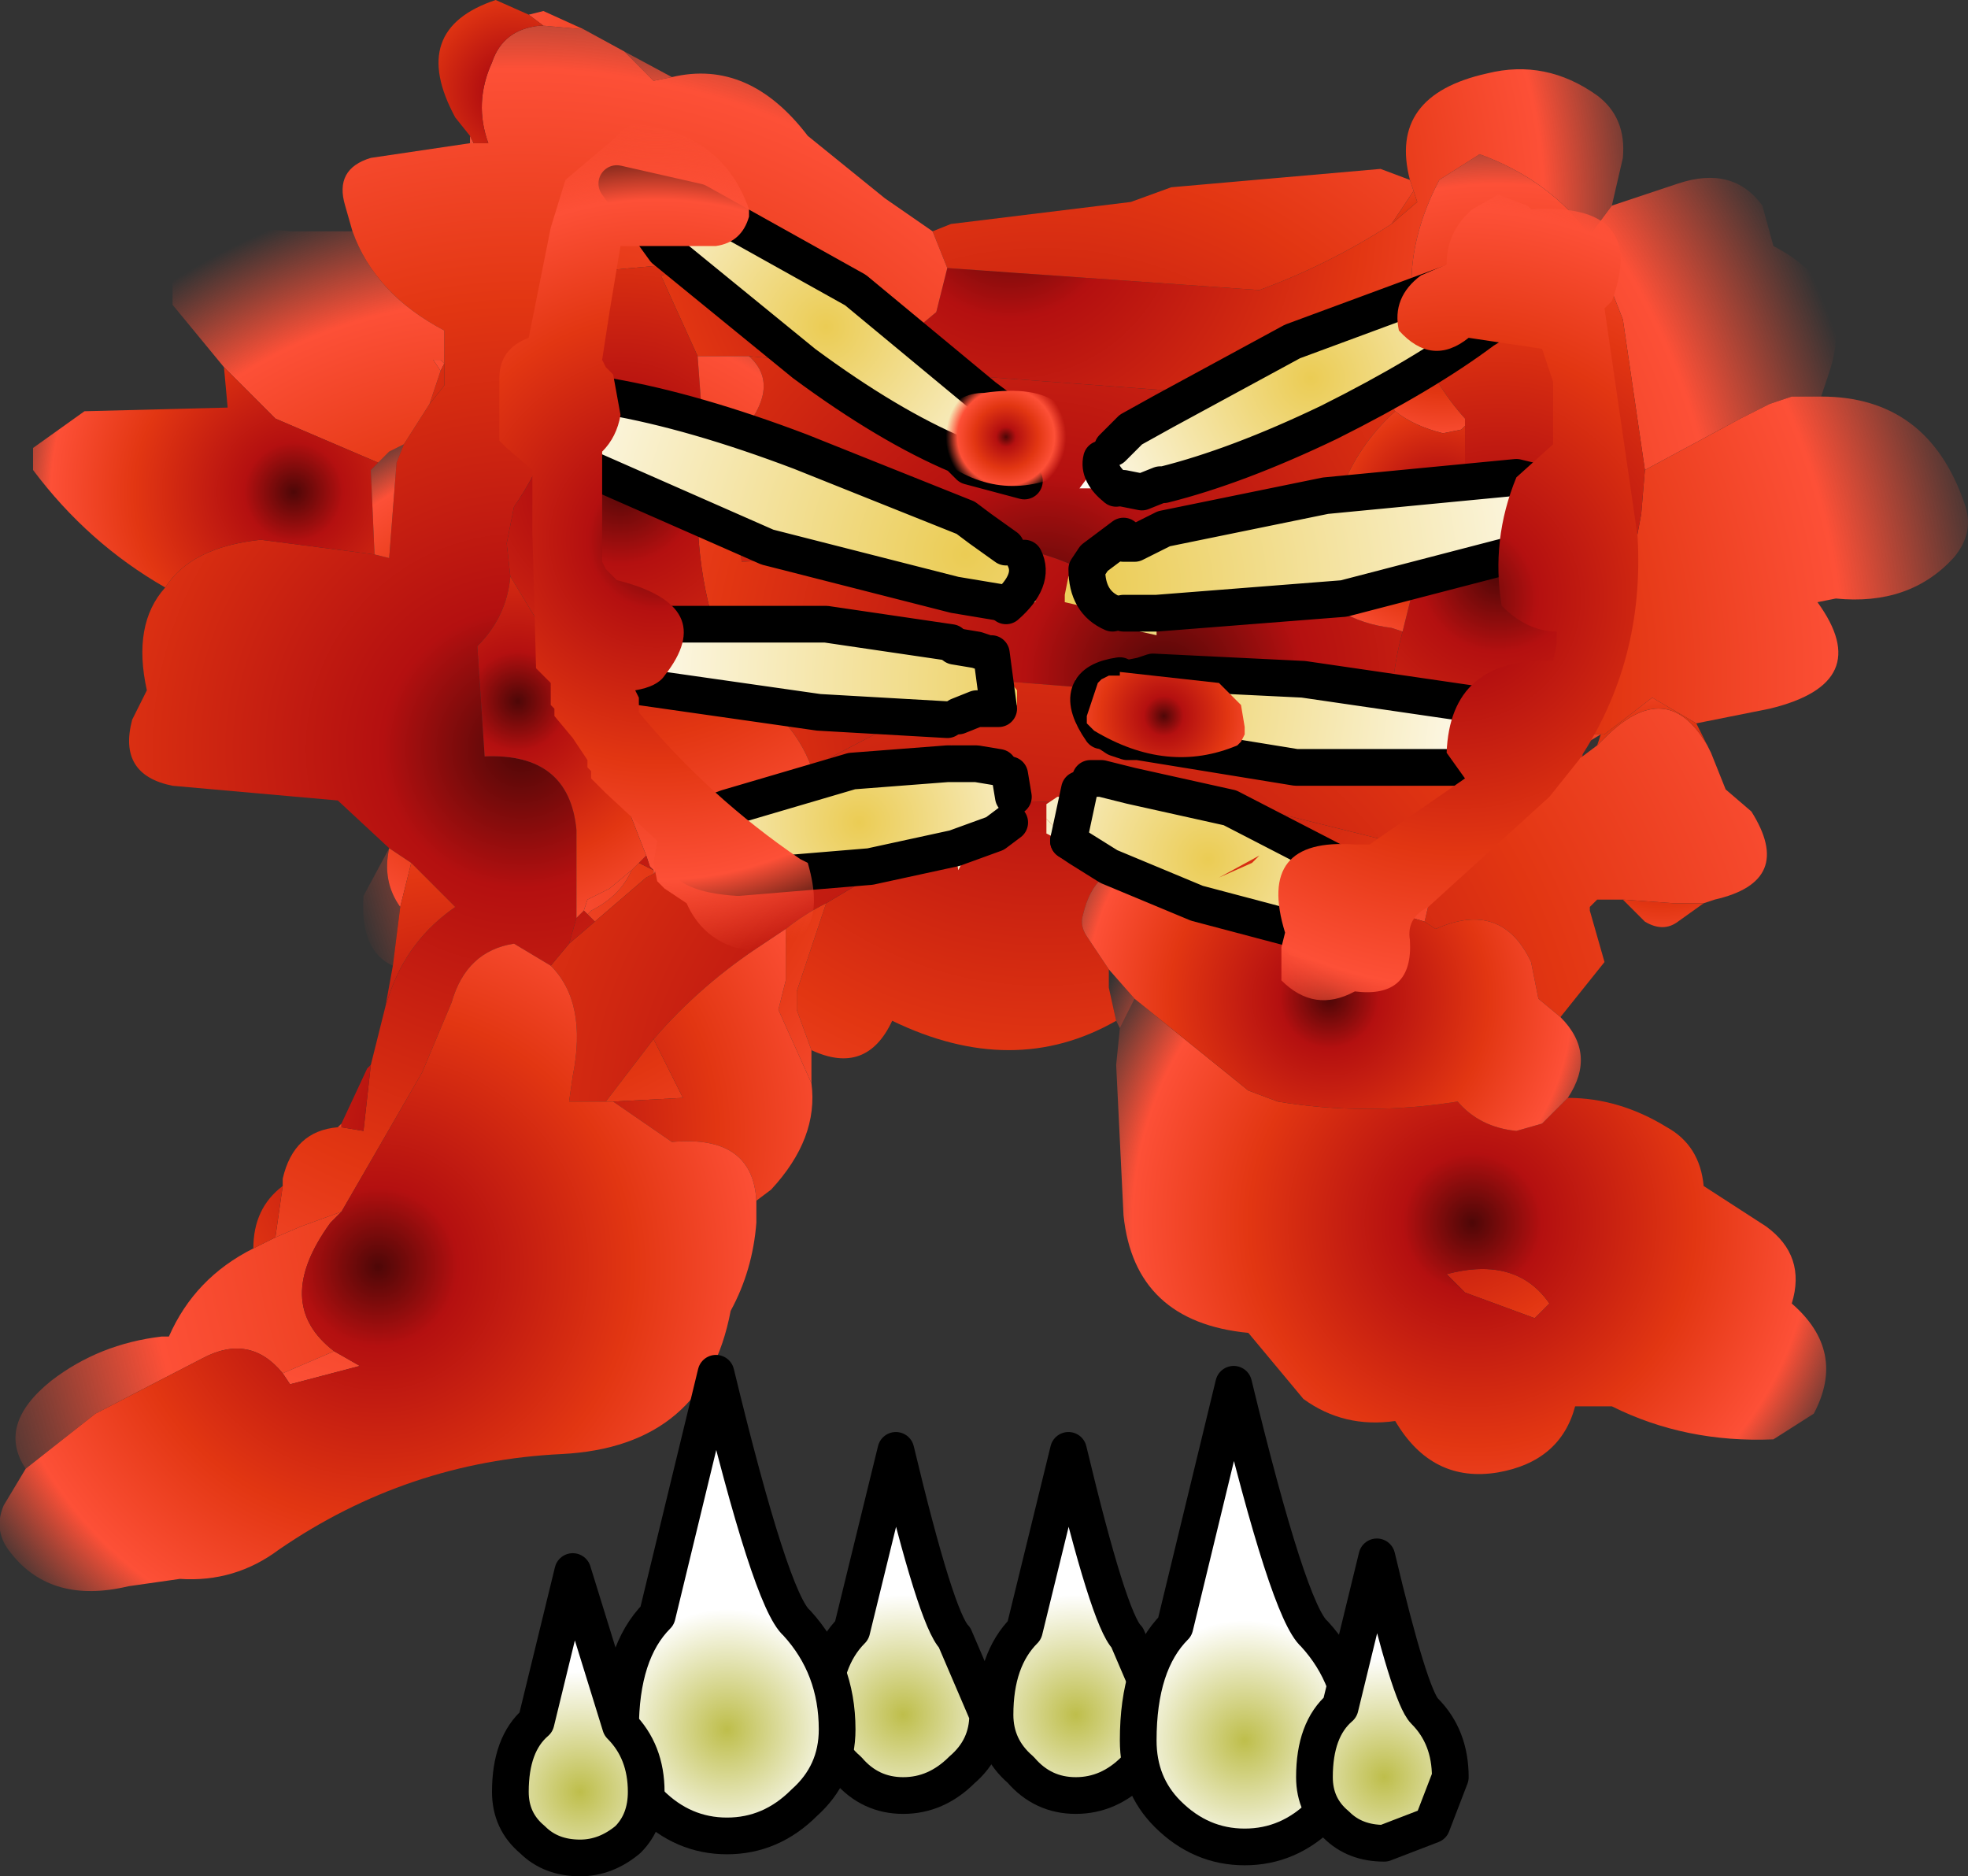 <?xml version="1.0" encoding="UTF-8" standalone="no"?>
<svg xmlns:xlink="http://www.w3.org/1999/xlink" height="25.55px" width="26.8px" xmlns="http://www.w3.org/2000/svg">
  <rect width="100%" height="100%" fill="#333333" stroke="none"/>
  <g transform="matrix(1.0, 0.0, 0.0, 1.0, 12.4, 26.65)">
    <path d="M6.8 -24.2 Q6.5 -25.35 7.85 -25.65 8.65 -25.85 9.35 -25.35 9.75 -25.05 9.7 -24.5 L9.55 -23.85 9.25 -23.45 Q8.7 -24.2 7.75 -24.55 L7.2 -24.2 Q6.6 -23.05 6.95 -22.0 L6.55 -21.8 6.25 -21.6 5.95 -21.45 5.3 -21.2 -0.1 -21.6 -2.2 -21.8 -2.3 -21.8 -2.9 -21.8 -3.4 -22.9 -3.1 -22.95 Q-1.75 -21.85 0.05 -22.15 L0.35 -22.4 0.5 -23.0 4.75 -22.7 Q5.7 -23.05 6.55 -23.6 L6.9 -23.9 6.85 -24.05 6.8 -24.2 M-6.0 -24.7 L-6.0 -24.8 -5.95 -24.7 -6.0 -24.7 M-5.2 -26.45 L-5.0 -26.5 -4.45 -26.25 -5.0 -26.3 -5.2 -26.45" fill="url(#gradient0)" fill-rule="evenodd" stroke="none"/>
    <path d="M9.55 -23.85 L10.45 -24.15 Q11.2 -24.4 11.6 -23.85 L11.75 -23.3 Q12.9 -22.7 12.5 -21.55 L12.4 -21.25 12.0 -21.25 11.7 -21.15 11.3 -20.95 10.0 -20.25 9.7 -22.3 9.25 -23.45 9.55 -23.85 M2.8 -12.75 Q1.4 -11.95 -0.25 -12.75 -0.6 -12.0 -1.35 -12.35 L-1.55 -12.9 -1.55 -13.15 -1.15 -14.35 1.2 -15.75 4.7 -15.65 6.7 -15.15 Q6.2 -14.8 6.1 -14.3 5.85 -14.65 5.4 -14.65 L5.2 -14.6 4.75 -14.25 Q4.1 -14.9 3.1 -14.9 2.5 -14.85 2.35 -14.2 2.3 -14.05 2.4 -13.9 L2.7 -13.45 2.7 -13.2 2.8 -12.75 M0.3 -23.5 L0.55 -23.6 3.0 -23.9 3.55 -24.1 6.4 -24.35 6.8 -24.2 6.85 -24.05 6.55 -23.6 Q5.7 -23.05 4.75 -22.7 L0.5 -23.0 0.3 -23.5 M-2.2 -21.8 L-0.1 -21.6 5.3 -21.2 5.95 -21.45 6.25 -21.6 6.6 -21.05 Q6.1 -20.6 5.85 -19.95 L5.35 -19.5 Q5.15 -19.25 5.3 -18.95 L5.4 -18.8 2.5 -18.8 Q2.0 -19.1 1.35 -19.2 L-2.3 -19.0 Q-2.35 -19.6 -2.9 -19.7 L-2.85 -20.35 -2.8 -20.45 Q-2.6 -20.45 -2.45 -20.6 -1.7 -21.35 -2.2 -21.8 M9.15 -16.65 L9.45 -16.65 9.4 -16.65 9.15 -16.5 9.15 -16.65 M-3.5 -14.8 L-3.5 -14.75 -3.6 -14.7 -4.3 -14.1 -4.4 -14.2 -4.35 -14.25 Q-3.95 -14.45 -3.8 -14.8 L-3.7 -14.9 -3.5 -14.8 M-6.4 -21.6 L-6.5 -21.75 -6.4 -21.75 -6.35 -21.7 -6.4 -21.6" fill="url(#gradient1)" fill-rule="evenodd" stroke="none"/>
    <path d="M12.4 -21.25 Q13.85 -21.25 14.35 -19.8 14.5 -19.4 14.2 -19.05 13.6 -18.4 12.6 -18.5 L12.35 -18.45 Q13.15 -17.35 11.7 -17.0 L10.7 -16.8 10.1 -17.15 9.45 -16.65 9.15 -16.65 9.1 -17.15 9.65 -18.05 9.95 -19.65 10.0 -20.25 11.3 -20.95 11.7 -21.15 12.0 -21.25 12.4 -21.25 M-7.05 -13.5 Q-7.5 -13.7 -7.45 -14.45 L-7.1 -15.1 Q-7.2 -14.65 -6.95 -14.3 L-7.05 -13.5 M6.7 -18.05 Q6.55 -17.5 6.55 -16.95 L0.95 -17.4 -1.35 -16.2 Q-1.6 -16.9 -2.35 -17.3 -2.9 -18.45 -2.9 -19.7 -2.35 -19.6 -2.3 -19.0 L1.35 -19.2 Q2.0 -19.1 2.5 -18.8 L5.4 -18.8 Q5.75 -18.2 6.55 -18.1 L6.7 -18.05 M-4.45 -14.25 L-4.4 -14.4 -4.1 -14.55 -3.8 -14.8 Q-3.95 -14.45 -4.35 -14.25 L-4.4 -14.2 -4.45 -14.25" fill="url(#gradient2)" fill-rule="evenodd" stroke="none"/>
    <path d="M10.85 -16.5 L10.9 -16.4 11.1 -15.9 11.45 -15.6 Q12.05 -14.65 10.95 -14.4 L10.8 -14.35 10.4 -14.35 9.7 -14.4 9.35 -14.4 9.25 -14.3 9.25 -14.25 9.45 -13.55 8.85 -12.8 8.55 -13.05 8.45 -13.55 Q8.05 -14.4 7.15 -14.0 L7.0 -14.1 7.2 -14.95 6.7 -15.15 4.7 -15.65 1.2 -15.75 -1.15 -14.35 Q-1.45 -14.2 -1.7 -14.0 L-2.0 -13.8 Q-2.85 -13.25 -3.5 -12.5 L-4.15 -11.65 -4.65 -11.65 -4.6 -12.0 Q-4.4 -13.0 -4.9 -13.5 L-4.65 -13.8 -4.3 -14.1 -3.6 -14.7 -3.5 -14.75 -3.05 -15.1 -2.4 -15.55 -1.35 -16.2 0.95 -17.4 6.55 -16.95 8.25 -16.35 Q8.75 -16.15 9.15 -16.35 L9.35 -16.5 9.45 -16.6 Q10.3 -17.45 10.85 -16.5 M-12.05 -6.65 Q-12.45 -7.25 -11.7 -7.85 -11.05 -8.35 -10.2 -8.45 L-10.15 -8.45 -10.1 -8.45 Q-9.75 -9.25 -8.95 -9.65 L-8.65 -9.8 -8.3 -9.95 -7.75 -10.15 -7.9 -10.0 Q-8.7 -8.9 -7.85 -8.25 L-8.55 -7.95 Q-9.0 -8.5 -9.65 -8.15 L-11.1 -7.4 -12.05 -6.65" fill="url(#gradient3)" fill-rule="evenodd" stroke="none"/>
    <path d="M10.7 -16.8 L10.85 -16.5 Q10.3 -17.45 9.45 -16.6 L9.35 -16.5 9.4 -16.65 9.45 -16.65 10.1 -17.15 10.7 -16.8 M10.8 -14.35 L10.45 -14.1 Q10.25 -13.95 10.0 -14.1 L9.7 -14.4 10.4 -14.35 10.8 -14.35" fill="url(#gradient4)" fill-rule="evenodd" stroke="none"/>
    <path d="M6.95 -22.0 Q6.6 -23.05 7.2 -24.2 L7.75 -24.55 Q8.7 -24.2 9.25 -23.45 L9.7 -22.3 10.0 -20.25 9.95 -19.65 9.65 -18.05 9.1 -17.15 9.15 -16.65 9.15 -16.5 9.15 -16.35 Q8.75 -16.15 8.25 -16.35 L6.55 -16.95 Q6.55 -17.5 6.7 -18.05 L6.9 -18.85 7.35 -19.45 7.55 -19.65 7.55 -20.4 7.55 -20.85 7.55 -20.95 Q7.1 -21.45 6.95 -22.0 M6.1 -14.3 Q6.2 -14.8 6.7 -15.15 L7.2 -14.95 7.0 -14.1 6.5 -14.25 6.1 -14.2 6.1 -14.3" fill="url(#gradient5)" fill-rule="evenodd" stroke="none"/>
    <path d="M6.85 -24.05 L6.9 -23.9 6.55 -23.6 6.85 -24.05 M6.25 -21.6 L6.55 -21.8 6.95 -22.0 Q7.1 -21.45 7.55 -20.95 L7.55 -20.85 7.5 -20.8 7.25 -20.75 Q6.85 -20.85 6.6 -21.05 L6.25 -21.6" fill="url(#gradient6)" fill-rule="evenodd" stroke="none"/>
    <path d="M7.55 -20.85 L7.55 -20.4 7.55 -19.65 7.35 -19.45 6.9 -18.85 6.7 -18.05 6.55 -18.1 Q5.75 -18.2 5.4 -18.8 L5.3 -18.95 Q5.15 -19.25 5.35 -19.5 L5.85 -19.95 Q6.1 -20.6 6.6 -21.05 6.85 -20.85 7.25 -20.75 L7.5 -20.8 7.55 -20.85" fill="url(#gradient7)" fill-rule="evenodd" stroke="none"/>
    <path d="M-10.2 -8.45 L-10.1 -8.45 -10.15 -8.45 -10.2 -8.45 M-8.55 -10.5 L-8.55 -10.6 Q-8.4 -11.25 -7.8 -11.3 L-7.75 -11.3 -7.45 -11.25 -7.35 -12.15 -7.15 -12.95 -7.1 -13.1 Q-6.85 -13.85 -6.2 -14.3 L-6.8 -14.9 -6.95 -15.0 -7.1 -15.1 -7.8 -15.75 -10.05 -15.95 Q-10.8 -16.1 -10.6 -16.85 L-10.4 -17.25 Q-10.6 -18.15 -10.15 -18.65 -9.8 -19.2 -8.85 -19.3 L-7.3 -19.1 -7.1 -19.05 -7.0 -20.35 -6.9 -20.6 -6.55 -21.15 -6.35 -21.4 -6.35 -21.55 -6.35 -21.7 -6.35 -21.95 -6.35 -22.15 Q-7.3 -22.65 -7.6 -23.5 L-7.7 -23.85 Q-7.85 -24.35 -7.35 -24.5 L-6.0 -24.7 -5.95 -24.7 -5.75 -24.7 Q-5.95 -25.25 -5.7 -25.8 -5.55 -26.25 -5.05 -26.3 L-5.0 -26.3 -4.45 -26.25 -3.9 -25.95 -3.6 -25.65 -3.5 -25.55 -3.25 -25.6 Q-2.2 -25.85 -1.4 -24.8 L-0.35 -23.95 0.3 -23.5 0.5 -23.0 0.35 -22.4 0.05 -22.15 Q-1.75 -21.85 -3.1 -22.95 L-3.25 -23.05 -4.9 -22.9 Q-4.4 -21.2 -5.4 -19.75 L-5.5 -19.25 -5.45 -18.8 Q-5.5 -18.25 -5.9 -17.85 L-5.85 -17.1 -5.8 -16.35 Q-4.65 -16.4 -4.55 -15.35 L-4.55 -14.15 -4.65 -13.8 -4.9 -13.5 -5.4 -13.8 Q-6.05 -13.7 -6.25 -13.0 L-6.65 -12.05 -7.75 -10.15 -8.3 -9.95 -8.65 -9.8 -8.55 -10.5 M-8.55 -7.95 L-7.85 -8.25 -7.5 -8.05 -8.45 -7.8 -8.55 -7.95" fill="url(#gradient8)" fill-rule="evenodd" stroke="none"/>
    <path d="M4.75 -14.25 L5.2 -14.6 5.4 -14.65 Q5.85 -14.65 6.1 -14.3 L6.1 -14.2 Q5.65 -14.1 5.5 -13.55 L5.3 -13.6 5.15 -13.65 5.1 -13.75 4.75 -14.25" fill="url(#gradient9)" fill-rule="evenodd" stroke="none"/>
    <path d="M2.85 -12.65 L2.8 -12.75 2.7 -13.2 2.7 -13.45 3.05 -13.05 2.85 -12.65 M8.7 -8.9 L8.6 -8.8 8.5 -8.7 7.55 -9.05 7.3 -9.3 Q8.25 -9.55 8.7 -8.9" fill="url(#gradient10)" fill-rule="evenodd" stroke="none"/>
    <path d="M-6.0 -24.8 L-6.2 -25.05 Q-6.85 -26.25 -5.65 -26.65 L-5.2 -26.45 -5.0 -26.3 -5.05 -26.3 Q-5.55 -26.25 -5.7 -25.8 -5.95 -25.25 -5.75 -24.7 L-5.95 -24.7 -6.0 -24.8" fill="url(#gradient11)" fill-rule="evenodd" stroke="none"/>
    <path d="M-3.9 -25.95 L-3.25 -25.6 -3.5 -25.55 -3.6 -25.65 -3.9 -25.95 M-3.1 -22.95 L-3.4 -22.9 -2.9 -21.8 -2.8 -20.45 -2.85 -20.35 -2.9 -19.7 Q-2.9 -18.45 -2.35 -17.3 -1.6 -16.9 -1.35 -16.2 L-2.4 -15.55 -2.75 -15.65 -3.05 -15.45 -3.5 -14.75 -3.5 -14.8 -3.55 -14.85 -3.6 -15.0 -3.95 -15.9 -4.45 -17.15 -5.45 -18.8 -5.5 -19.25 -5.4 -19.75 Q-4.4 -21.2 -4.9 -22.9 L-3.25 -23.05 -3.1 -22.95 M-6.55 -21.15 L-6.4 -21.6 -6.35 -21.7 -6.35 -21.55 -6.35 -21.4 -6.55 -21.15" fill="url(#gradient12)" fill-rule="evenodd" stroke="none"/>
    <path d="M-1.35 -12.35 L-1.35 -11.9 -1.8 -12.9 -1.7 -13.3 -1.7 -14.0 Q-1.45 -14.2 -1.15 -14.35 L-1.55 -13.15 -1.55 -12.9 -1.35 -12.35 M-7.8 -11.3 L-7.75 -11.35 -7.75 -11.3 -7.8 -11.3 M-9.35 -21.65 L-10.05 -22.5 -10.05 -22.8 Q-9.6 -23.65 -8.45 -23.5 L-8.1 -23.5 -7.6 -23.5 Q-7.3 -22.65 -6.35 -22.15 L-6.35 -21.95 -6.35 -21.7 -6.4 -21.75 -6.5 -21.75 -6.4 -21.6 -6.55 -21.15 -6.9 -20.6 -7.1 -20.5 -7.25 -20.35 -8.3 -20.8 -8.65 -20.95 -9.35 -21.65 M-2.9 -21.8 L-2.3 -21.8 -2.2 -21.8 Q-1.7 -21.35 -2.45 -20.6 -2.6 -20.45 -2.8 -20.45 L-2.9 -21.8 M-3.6 -15.0 L-3.55 -14.85 -3.5 -14.8 -3.7 -14.9 -3.6 -15.0 M-4.55 -14.15 L-4.45 -14.25 -4.4 -14.2 -4.3 -14.1 -4.65 -13.8 -4.55 -14.15 M-3.5 -12.5 L-3.1 -11.7 -4.05 -11.65 -4.15 -11.65 -3.5 -12.5" fill="url(#gradient13)" fill-rule="evenodd" stroke="none"/>
    <path d="M-10.15 -18.65 Q-11.2 -19.25 -11.95 -20.25 L-11.95 -20.55 -11.25 -21.05 -9.3 -21.1 -9.35 -21.65 -8.65 -20.95 -8.3 -20.8 -7.25 -20.35 -7.35 -20.25 -7.3 -19.1 -8.85 -19.3 Q-9.8 -19.2 -10.15 -18.65" fill="url(#gradient14)" fill-rule="evenodd" stroke="none"/>
    <path d="M-5.45 -18.8 L-4.45 -17.15 -3.95 -15.9 -3.6 -15.0 -3.7 -14.9 -3.8 -14.8 -4.1 -14.55 -4.4 -14.4 -4.45 -14.25 -4.55 -14.15 -4.55 -15.35 Q-4.65 -16.4 -5.8 -16.35 L-5.85 -17.1 -5.9 -17.85 Q-5.5 -18.25 -5.45 -18.8 M-7.3 -19.1 L-7.35 -20.25 -7.25 -20.35 -7.1 -20.5 -6.9 -20.6 -7.0 -20.35 -7.1 -19.05 -7.3 -19.1 M-6.95 -14.3 Q-7.2 -14.65 -7.1 -15.1 L-6.95 -15.0 -6.8 -14.9 -6.95 -14.3" fill="url(#gradient15)" fill-rule="evenodd" stroke="none"/>
    <path d="M-1.35 -11.9 Q-1.25 -11.15 -1.9 -10.45 L-2.1 -10.3 Q-2.15 -11.2 -3.25 -11.1 L-4.05 -11.65 -3.1 -11.7 -3.5 -12.5 Q-2.85 -13.25 -2.0 -13.8 L-1.7 -14.0 -1.7 -13.3 -1.8 -12.9 -1.35 -11.9 M-8.95 -9.65 Q-8.95 -10.2 -8.55 -10.5 L-8.65 -9.8 -8.95 -9.65 M-7.75 -11.35 L-7.4 -12.1 -7.35 -12.15 -7.45 -11.25 -7.75 -11.3 -7.75 -11.35 M-7.15 -12.95 L-7.05 -13.5 -6.95 -14.3 -6.8 -14.9 -6.2 -14.3 Q-6.85 -13.85 -7.1 -13.1 L-7.15 -12.95 M-3.5 -14.75 L-3.05 -15.45 -2.75 -15.65 -2.4 -15.55 -3.05 -15.1 -3.5 -14.75" fill="url(#gradient16)" fill-rule="evenodd" stroke="none"/>
    <path d="M-2.1 -10.3 L-2.1 -10.0 Q-2.15 -9.35 -2.45 -8.8 -2.8 -6.95 -4.75 -6.85 -6.85 -6.75 -8.6 -5.55 -9.2 -5.1 -9.95 -5.15 L-10.65 -5.05 Q-11.7 -4.8 -12.25 -5.5 -12.5 -5.8 -12.35 -6.15 L-12.05 -6.65 -11.1 -7.4 -9.65 -8.15 Q-9.0 -8.5 -8.55 -7.95 L-8.45 -7.8 -7.5 -8.05 -7.85 -8.25 Q-8.7 -8.9 -7.9 -10.0 L-7.75 -10.15 -6.65 -12.05 -6.25 -13.0 Q-6.05 -13.7 -5.4 -13.8 L-4.9 -13.5 Q-4.4 -13.0 -4.6 -12.0 L-4.65 -11.65 -4.15 -11.65 -4.05 -11.65 -3.25 -11.1 Q-2.15 -11.2 -2.1 -10.3" fill="url(#gradient17)" fill-rule="evenodd" stroke="none"/>
    <path d="M8.95 -11.7 Q9.65 -11.7 10.3 -11.3 10.75 -11.05 10.8 -10.5 L11.65 -9.95 Q12.2 -9.55 12.0 -8.9 12.75 -8.25 12.3 -7.4 L11.75 -7.05 Q10.55 -7.0 9.55 -7.5 L9.35 -7.5 9.05 -7.5 Q8.85 -6.75 8.0 -6.6 7.1 -6.45 6.6 -7.3 5.9 -7.2 5.35 -7.6 L4.6 -8.5 Q3.05 -8.65 2.9 -10.1 L2.8 -12.15 2.85 -12.65 3.05 -13.05 4.6 -11.8 5.0 -11.65 Q6.2 -11.45 7.45 -11.65 7.75 -11.3 8.25 -11.25 L8.6 -11.35 8.95 -11.7 M8.7 -8.9 Q8.25 -9.55 7.3 -9.3 L7.55 -9.05 8.5 -8.7 8.6 -8.8 8.7 -8.9" fill="url(#gradient18)" fill-rule="evenodd" stroke="none"/>
    <path d="M8.85 -12.8 Q9.35 -12.3 8.95 -11.7 L8.6 -11.35 8.25 -11.25 Q7.75 -11.3 7.45 -11.65 6.2 -11.45 5.0 -11.65 L4.6 -11.8 3.05 -13.05 2.7 -13.45 2.4 -13.9 Q2.3 -14.05 2.35 -14.2 2.5 -14.85 3.1 -14.9 4.1 -14.9 4.75 -14.25 L5.1 -13.75 5.15 -13.65 5.3 -13.6 5.5 -13.55 Q5.65 -14.1 6.1 -14.2 L6.5 -14.25 7.0 -14.1 7.15 -14.0 Q8.05 -14.4 8.45 -13.55 L8.55 -13.05 8.85 -12.8" fill="url(#gradient19)" fill-rule="evenodd" stroke="none"/>
    <path d="M2.75 -20.55 L3.0 -20.8 3.45 -21.05 5.2 -22.0 7.5 -22.85 8.6 -22.9 Q8.7 -22.7 7.8 -22.15 7.0 -21.55 5.7 -20.9 4.45 -20.3 3.45 -20.05 L3.4 -20.05 3.15 -19.95 2.9 -20.0 2.8 -20.0 2.3 -20.0 2.6 -20.4 2.75 -20.55 M2.6 -20.4 Q2.55 -20.2 2.8 -20.0 2.55 -20.2 2.6 -20.4" fill="url(#gradient20)" fill-rule="evenodd" stroke="none"/>
    <path d="M1.55 -20.1 L0.8 -20.3 0.65 -20.45 Q-0.3 -20.85 -1.45 -21.7 L-3.35 -23.25 -4.0 -24.15 -2.9 -23.9 -0.75 -22.7 1.0 -21.25 1.2 -21.1 1.65 -20.5 1.75 -20.2 Q1.7 -20.1 1.55 -20.1" fill="url(#gradient21)" fill-rule="evenodd" stroke="none"/>
    <path d="M3.35 -18.3 L3.35 -18.0 2.9 -18.1 2.9 -18.3 3.2 -18.3 3.35 -18.3 M2.9 -19.35 L2.9 -19.45 3.05 -19.45 3.45 -19.6 3.45 -19.45 3.05 -19.25 2.9 -19.25 2.9 -19.35 M3.45 -20.05 L3.45 -19.9 3.15 -19.95 3.4 -20.05 3.45 -20.05 M1.55 -20.1 L1.5 -19.95 1.2 -20.0 1.2 -20.05 1.15 -20.1 1.0 -20.15 0.8 -20.2 0.8 -20.3 1.55 -20.1 M0.75 -19.6 L0.75 -19.7 1.0 -19.6 1.35 -19.4 1.3 -19.2 0.95 -19.45 0.75 -19.6 M1.2 -18.45 L1.2 -18.4 0.6 -18.35 0.6 -18.55 1.2 -18.45 M3.15 -17.45 L3.3 -17.5 3.15 -17.45 M2.95 -16.55 L2.65 -16.65 2.65 -16.7 2.8 -16.6 2.95 -16.55 M2.45 -16.05 L3.0 -16.05 3.0 -15.95 2.6 -16.05 2.45 -16.05 M2.7 -14.85 L2.65 -14.6 2.6 -14.7 2.55 -14.75 2.5 -14.85 2.3 -15.0 2.05 -15.2 2.15 -15.2 2.3 -15.1 2.7 -14.85 M0.55 -17.9 L0.55 -18.0 0.65 -17.9 0.85 -17.8 0.6 -17.85 0.55 -17.9 M1.4 -15.25 L1.4 -15.2 Q0.9 -15.3 0.7 -14.9 L0.65 -14.8 0.6 -15.1 1.15 -15.3 1.35 -15.45 1.4 -15.25 M0.5 -16.25 L0.55 -16.5 1.15 -16.35 1.2 -16.2 0.9 -16.25 0.5 -16.25" fill="url(#gradient22)" fill-rule="evenodd" stroke="none"/>
    <path d="M3.45 -19.45 L5.65 -19.9 8.25 -20.15 9.5 -19.85 8.4 -19.15 5.9 -18.5 3.35 -18.3 3.2 -18.3 2.9 -18.3 2.75 -18.3 2.1 -18.45 2.1 -18.55 2.15 -18.8 2.5 -19.05 2.9 -19.25 3.05 -19.25 3.45 -19.45 M2.75 -18.3 Q2.4 -18.45 2.4 -18.9 L2.5 -19.05 2.4 -18.9 Q2.4 -18.45 2.75 -18.3" fill="url(#gradient23)" fill-rule="evenodd" stroke="none"/>
    <path d="M0.75 -19.6 L0.95 -19.45 1.3 -19.2 1.55 -19.05 1.75 -18.9 1.75 -18.85 1.75 -18.75 1.7 -18.5 1.7 -18.45 1.3 -18.4 1.2 -18.45 0.6 -18.55 -1.95 -19.2 -4.45 -20.3 Q-5.4 -20.85 -5.3 -21.1 L-4.1 -21.25 Q-2.95 -21.05 -1.5 -20.5 L0.75 -19.6 M1.55 -19.05 Q1.7 -18.75 1.3 -18.4 1.7 -18.75 1.55 -19.05" fill="url(#gradient24)" fill-rule="evenodd" stroke="none"/>
    <path d="M2.25 -17.15 L2.25 -17.35 2.3 -17.2 2.25 -17.15 M0.55 -17.9 L0.6 -17.85 0.85 -17.8 0.9 -17.8 1.05 -17.75 1.15 -17.75 1.2 -17.6 1.25 -17.5 1.45 -17.25 1.45 -17.05 1.1 -16.95 0.9 -17.0 0.65 -16.9 0.5 -16.85 -1.25 -16.95 -3.7 -17.3 Q-4.65 -17.6 -4.65 -17.85 L-3.6 -18.15 -1.15 -18.15 0.55 -17.9 M1.05 -17.75 L1.1 -17.75 1.2 -17.0 0.9 -17.0 1.2 -17.0 1.1 -17.75 1.05 -17.75 M0.6 -17.85 L0.9 -17.8 0.6 -17.85" fill="url(#gradient25)" fill-rule="evenodd" stroke="none"/>
    <path d="M1.35 -16.2 L1.35 -16.1 1.35 -15.9 1.4 -15.8 1.45 -15.75 1.45 -15.6 1.45 -15.5 1.35 -15.45 1.15 -15.3 0.6 -15.1 -0.55 -14.85 -2.35 -14.7 Q-3.1 -14.75 -3.1 -15.05 -3.2 -15.4 -2.5 -15.65 L-0.8 -16.15 0.5 -16.25 0.9 -16.25 1.2 -16.2 1.35 -16.2" fill="url(#gradient26)" fill-rule="evenodd" stroke="none"/>
    <path d="M2.65 -16.65 L2.35 -16.65 2.35 -16.75 2.6 -16.7 2.65 -16.7 2.65 -16.65 M2.05 -15.2 L1.85 -15.3 1.85 -15.35 1.85 -15.5 2.15 -15.2 2.05 -15.2 M2.35 -16.05 L2.45 -16.05 2.35 -16.05 M1.15 -16.35 L1.35 -16.35 1.35 -16.2 1.2 -16.2 1.15 -16.35 M1.45 -15.5 L1.4 -15.25 1.35 -15.45 1.45 -15.5" fill="url(#gradient27)" fill-rule="evenodd" stroke="none"/>
    <path d="M3.15 -17.45 L3.3 -17.5 5.35 -17.4 7.75 -17.05 Q8.7 -16.75 8.75 -16.5 L7.65 -16.2 5.25 -16.2 3.1 -16.55 3.0 -16.55 2.95 -16.55 2.8 -16.6 2.65 -16.7 2.6 -16.7 2.35 -16.75 2.4 -16.95 2.35 -17.0 2.25 -17.15 2.3 -17.2 2.25 -17.35 2.25 -17.4 2.6 -17.45 2.85 -17.45 2.9 -17.4 3.15 -17.45 M2.85 -17.45 Q2.15 -17.35 2.6 -16.7 2.15 -17.35 2.85 -17.45" fill="url(#gradient28)" fill-rule="evenodd" stroke="none"/>
    <path d="M2.45 -16.05 L2.6 -16.05 3.0 -15.95 4.35 -15.65 5.9 -14.85 Q6.55 -14.45 6.45 -14.15 6.35 -13.85 5.6 -13.9 L3.9 -14.35 2.7 -14.85 2.3 -15.1 2.15 -15.2 2.3 -15.9 2.35 -16.05 2.45 -16.05 M1.85 -15.5 L1.85 -15.6 1.85 -15.7 2.0 -15.8 2.15 -15.8 2.25 -15.8 2.3 -15.9 2.15 -15.2 1.85 -15.5" fill="url(#gradient29)" fill-rule="evenodd" stroke="none"/>
    <path d="M3.45 -19.45 L5.65 -19.9 8.25 -20.15 9.5 -19.85 8.4 -19.15 5.9 -18.5 3.35 -18.3 3.2 -18.3 2.9 -18.3 M3.45 -19.45 L3.05 -19.25 2.9 -19.25 M2.75 -20.55 L3.0 -20.8 3.45 -21.05 5.2 -22.0 7.5 -22.85 8.6 -22.9 Q8.7 -22.7 7.8 -22.15 7.0 -21.55 5.7 -20.9 4.45 -20.3 3.45 -20.05 L3.4 -20.05 3.15 -19.95 2.9 -20.0 M1.55 -20.1 L0.8 -20.3 0.65 -20.45 Q-0.3 -20.85 -1.45 -21.7 L-3.35 -23.25 -4.0 -24.15 -2.9 -23.9 -0.75 -22.7 1.0 -21.25 1.2 -21.1 1.65 -20.5 M0.75 -19.6 L0.95 -19.45 1.3 -19.2 M0.6 -18.55 L-1.95 -19.2 -4.45 -20.3 Q-5.4 -20.85 -5.3 -21.1 L-4.1 -21.25 Q-2.95 -21.05 -1.5 -20.5 L0.75 -19.6 M3.15 -17.45 L3.3 -17.5 5.35 -17.4 7.75 -17.05 Q8.7 -16.75 8.75 -16.5 L7.65 -16.2 5.25 -16.2 3.1 -16.55 3.0 -16.55 2.95 -16.55 2.8 -16.6 2.65 -16.7 M2.9 -17.4 L3.15 -17.45 M2.45 -16.05 L2.6 -16.05 3.0 -15.95 4.35 -15.65 5.9 -14.85 Q6.55 -14.45 6.45 -14.15 6.35 -13.85 5.6 -13.9 L3.9 -14.35 2.7 -14.85 2.3 -15.1 2.15 -15.2 M0.5 -16.85 L-1.25 -16.95 -3.7 -17.3 Q-4.65 -17.6 -4.65 -17.85 L-3.6 -18.15 -1.15 -18.15 0.55 -17.9 M0.6 -18.55 L1.2 -18.45 M0.6 -15.1 L-0.55 -14.85 -2.35 -14.7 Q-3.1 -14.75 -3.1 -15.05 -3.2 -15.4 -2.5 -15.65 L-0.8 -16.15 0.5 -16.25 0.9 -16.25 1.2 -16.2 M1.35 -15.45 L1.15 -15.3 0.6 -15.1" fill="none" stroke="#000000" stroke-linecap="round" stroke-linejoin="round" stroke-width="0.5"/>
    <path d="M2.5 -19.05 L2.9 -19.35 M2.5 -19.05 L2.4 -18.9 Q2.4 -18.45 2.75 -18.3 M2.8 -20.0 Q2.55 -20.2 2.6 -20.4 M0.9 -17.8 L1.05 -17.75 1.1 -17.75 1.2 -17.0 0.9 -17.0 0.65 -16.9 M0.9 -17.8 L0.6 -17.85 M1.35 -16.1 L1.4 -15.8 M2.6 -16.7 Q2.15 -17.35 2.85 -17.45 M2.15 -15.2 L2.3 -15.9 M1.3 -18.4 Q1.7 -18.75 1.55 -19.05" fill="none" stroke="#000000" stroke-linecap="round" stroke-linejoin="round" stroke-width="0.5"/>
    <path d="M4.75 -15.0 L4.65 -14.9 4.2 -14.7 4.75 -15.0" fill="url(#gradient30)" fill-rule="evenodd" stroke="none"/>
    <path d="M7.6 -22.05 Q7.1 -21.65 6.65 -22.15 6.55 -22.6 6.95 -22.9 L7.3 -23.05 Q7.3 -23.5 7.65 -23.8 L8.0 -24.0 8.4 -23.85 8.45 -23.8 Q10.05 -23.9 9.55 -22.55 L9.45 -22.45 9.9 -19.35 Q10.0 -17.65 9.1 -16.3 L8.7 -15.8 7.05 -14.3 Q6.75 -14.15 6.8 -13.85 6.85 -13.05 6.05 -13.15 5.5 -12.85 5.05 -13.3 L5.05 -13.75 5.1 -13.95 Q4.7 -15.25 6.05 -15.15 L6.25 -15.15 7.55 -16.05 7.3 -16.4 Q7.35 -17.7 8.75 -17.65 L8.8 -17.9 8.8 -18.05 Q8.4 -18.05 8.05 -18.4 7.9 -19.3 8.25 -20.15 L8.75 -20.6 8.75 -21.45 8.6 -21.9 7.6 -22.05" fill="url(#gradient31)" fill-rule="evenodd" stroke="none"/>
    <path d="M-3.65 -24.95 Q-2.55 -24.8 -2.2 -23.8 L-2.2 -23.7 Q-2.3 -23.35 -2.65 -23.3 L-3.95 -23.3 -4.1 -22.4 -4.2 -21.75 -4.15 -21.65 -4.05 -21.55 -3.95 -21.0 Q-4.0 -20.7 -4.2 -20.5 L-4.2 -19.75 -4.2 -19.0 -4.15 -18.9 -4.05 -18.8 -4.0 -18.75 Q-2.6 -18.4 -3.35 -17.45 -3.45 -17.3 -3.75 -17.25 L-3.7 -17.15 -3.7 -17.05 -3.7 -16.95 Q-2.75 -15.8 -1.5 -14.95 L-1.4 -14.9 Q-1.05 -13.7 -2.15 -13.7 L-2.4 -13.75 Q-2.85 -13.9 -3.05 -14.35 L-3.35 -14.55 -3.45 -14.65 -3.5 -14.9 -3.45 -15.2 -4.15 -15.85 -4.35 -16.05 -4.35 -16.15 -4.4 -16.2 -4.4 -16.3 -4.6 -16.6 -4.85 -16.9 -4.85 -17.0 -4.9 -17.05 -4.9 -17.25 -4.9 -17.35 -5.0 -17.45 -5.1 -17.55 -5.15 -19.4 -5.15 -20.25 -5.5 -20.55 -5.6 -20.65 -5.6 -21.5 Q-5.6 -21.9 -5.2 -22.05 L-4.9 -23.55 -4.7 -24.2 -4.05 -24.75 -3.9 -24.9 -3.8 -24.95 -3.65 -24.95" fill="url(#gradient32)" fill-rule="evenodd" stroke="none"/>
    <path d="M2.25 -20.3 L2.2 -20.25 Q1.25 -19.75 0.4 -20.4 0.3 -20.7 0.45 -21.0 0.65 -21.3 1.0 -21.3 2.4 -21.5 2.25 -20.3" fill="url(#gradient33)" fill-rule="evenodd" stroke="none"/>
    <path d="M4.5 -17.05 L4.55 -16.75 4.55 -16.65 4.5 -16.55 4.45 -16.5 Q3.5 -16.1 2.5 -16.7 L2.4 -16.8 2.4 -16.9 2.55 -17.35 2.6 -17.4 2.7 -17.45 2.85 -17.45 2.85 -17.5 4.2 -17.35 4.5 -17.05" fill="url(#gradient34)" fill-rule="evenodd" stroke="none"/>
    <path d="M1.05 -3.3 Q1.05 -2.85 0.7 -2.55 0.35 -2.2 -0.1 -2.2 -0.55 -2.2 -0.85 -2.55 -1.2 -2.85 -1.2 -3.3 -1.2 -4.05 -0.8 -4.45 L-0.2 -6.9 Q0.35 -4.6 0.6 -4.35 L1.05 -3.3" fill="url(#gradient35)" fill-rule="evenodd" stroke="none"/>
    <path d="M1.05 -3.3 Q1.05 -2.85 0.7 -2.55 0.35 -2.2 -0.1 -2.2 -0.55 -2.2 -0.85 -2.55 -1.2 -2.85 -1.2 -3.3 -1.2 -4.05 -0.8 -4.45 L-0.2 -6.9 Q0.35 -4.6 0.6 -4.35 L1.05 -3.3 Z" fill="none" stroke="#000000" stroke-linecap="round" stroke-linejoin="round" stroke-width="0.5"/>
    <path d="M3.4 -3.3 Q3.4 -2.85 3.05 -2.55 2.7 -2.2 2.25 -2.2 1.8 -2.2 1.5 -2.55 1.15 -2.85 1.15 -3.3 1.15 -4.05 1.55 -4.45 L2.15 -6.9 Q2.7 -4.6 2.95 -4.35 L3.4 -3.3" fill="url(#gradient36)" fill-rule="evenodd" stroke="none"/>
    <path d="M3.4 -3.3 Q3.4 -2.85 3.05 -2.55 2.7 -2.2 2.25 -2.2 1.8 -2.2 1.5 -2.55 1.15 -2.85 1.15 -3.3 1.15 -4.05 1.55 -4.45 L2.15 -6.9 Q2.7 -4.6 2.95 -4.35 L3.4 -3.3 Z" fill="none" stroke="#000000" stroke-linecap="round" stroke-linejoin="round" stroke-width="0.5"/>
    <path d="M-1.0 -3.1 Q-1.0 -2.5 -1.45 -2.1 -1.9 -1.65 -2.5 -1.65 -3.1 -1.65 -3.55 -2.1 -3.95 -2.5 -3.95 -3.1 -3.95 -4.15 -3.45 -4.65 L-2.65 -7.95 Q-1.9 -4.85 -1.55 -4.55 -1.0 -3.95 -1.0 -3.1" fill="url(#gradient37)" fill-rule="evenodd" stroke="none"/>
    <path d="M-1.0 -3.1 Q-1.0 -2.5 -1.45 -2.1 -1.9 -1.65 -2.5 -1.65 -3.1 -1.65 -3.55 -2.1 -3.95 -2.5 -3.95 -3.1 -3.95 -4.15 -3.45 -4.65 L-2.65 -7.95 Q-1.9 -4.85 -1.55 -4.55 -1.0 -3.95 -1.0 -3.1 Z" fill="none" stroke="#000000" stroke-linecap="round" stroke-linejoin="round" stroke-width="0.5"/>
    <path d="M6.05 -2.95 Q6.05 -2.35 5.6 -1.95 5.15 -1.5 4.55 -1.5 3.95 -1.5 3.5 -1.95 3.1 -2.35 3.1 -2.95 3.1 -4.0 3.6 -4.5 L4.4 -7.8 Q5.15 -4.7 5.5 -4.4 6.05 -3.8 6.05 -2.95" fill="url(#gradient38)" fill-rule="evenodd" stroke="none"/>
    <path d="M6.05 -2.95 Q6.05 -2.35 5.6 -1.95 5.15 -1.5 4.55 -1.5 3.95 -1.5 3.5 -1.95 3.1 -2.35 3.1 -2.95 3.1 -4.0 3.6 -4.5 L4.4 -7.8 Q5.15 -4.7 5.5 -4.4 6.05 -3.8 6.05 -2.95 Z" fill="none" stroke="#000000" stroke-linecap="round" stroke-linejoin="round" stroke-width="0.5"/>
    <path d="M-3.6 -2.25 Q-3.6 -1.85 -3.85 -1.6 -4.15 -1.35 -4.5 -1.35 -4.9 -1.35 -5.15 -1.6 -5.45 -1.85 -5.45 -2.25 -5.45 -2.9 -5.1 -3.2 L-4.6 -5.25 -3.95 -3.15 Q-3.6 -2.8 -3.6 -2.25" fill="url(#gradient39)" fill-rule="evenodd" stroke="none"/>
    <path d="M-3.6 -2.25 Q-3.6 -1.85 -3.85 -1.6 -4.15 -1.35 -4.5 -1.35 -4.9 -1.35 -5.15 -1.6 -5.45 -1.85 -5.45 -2.25 -5.45 -2.9 -5.1 -3.2 L-4.6 -5.25 -3.95 -3.15 Q-3.6 -2.8 -3.6 -2.25 Z" fill="none" stroke="#000000" stroke-linecap="round" stroke-linejoin="round" stroke-width="0.5"/>
    <path d="M7.35 -2.45 L7.1 -1.8 6.45 -1.55 Q6.05 -1.55 5.8 -1.8 5.5 -2.05 5.5 -2.45 5.5 -3.1 5.85 -3.4 L6.35 -5.45 Q6.8 -3.55 7.0 -3.35 7.35 -3.0 7.35 -2.45" fill="url(#gradient40)" fill-rule="evenodd" stroke="none"/>
    <path d="M7.35 -2.45 L7.1 -1.8 6.45 -1.55 Q6.05 -1.55 5.8 -1.8 5.5 -2.05 5.5 -2.45 5.5 -3.1 5.85 -3.4 L6.35 -5.45 Q6.8 -3.55 7.0 -3.35 7.35 -3.0 7.35 -2.45 Z" fill="none" stroke="#000000" stroke-linecap="round" stroke-linejoin="round" stroke-width="0.5"/>
  </g>
  <defs>
    <radialGradient cx="0" cy="0" gradientTransform="matrix(0.011, 0.0, 0.0, 0.011, 1.35, -23.8)" gradientUnits="userSpaceOnUse" id="gradient0" r="819.2" spreadMethod="pad">
      <stop offset="0.0" stop-color="#4e0707"/>
      <stop offset="0.165" stop-color="#b41010"/>
      <stop offset="0.529" stop-color="#e23612"/>
      <stop offset="0.808" stop-color="#fd5037"/>
      <stop offset="1.0" stop-color="#fd5037" stop-opacity="0.0"/>
    </radialGradient>
    <radialGradient cx="0" cy="0" gradientTransform="matrix(0.014, 0.0, 0.0, 0.014, 1.8, -18.25)" gradientUnits="userSpaceOnUse" id="gradient1" r="819.2" spreadMethod="pad">
      <stop offset="0.0" stop-color="#4e0707"/>
      <stop offset="0.165" stop-color="#b41010"/>
      <stop offset="0.529" stop-color="#e23612"/>
      <stop offset="0.808" stop-color="#fd5037"/>
      <stop offset="1.0" stop-color="#fd5037" stop-opacity="0.0"/>
    </radialGradient>
    <radialGradient cx="0" cy="0" gradientTransform="matrix(0.014, 0.0, 0.0, 0.014, 3.45, -17.4)" gradientUnits="userSpaceOnUse" id="gradient2" r="819.2" spreadMethod="pad">
      <stop offset="0.0" stop-color="#4e0707"/>
      <stop offset="0.165" stop-color="#b41010"/>
      <stop offset="0.529" stop-color="#e23612"/>
      <stop offset="0.808" stop-color="#fd5037"/>
      <stop offset="1.0" stop-color="#fd5037" stop-opacity="0.0"/>
    </radialGradient>
    <radialGradient cx="0" cy="0" gradientTransform="matrix(0.018, 0.0, 0.0, 0.018, 1.35, -11.2)" gradientUnits="userSpaceOnUse" id="gradient3" r="819.2" spreadMethod="pad">
      <stop offset="0.0" stop-color="#4e0707"/>
      <stop offset="0.165" stop-color="#b41010"/>
      <stop offset="0.529" stop-color="#e23612"/>
      <stop offset="0.808" stop-color="#fd5037"/>
      <stop offset="1.0" stop-color="#fd5037" stop-opacity="0.0"/>
    </radialGradient>
    <radialGradient cx="0" cy="0" gradientTransform="matrix(0.003, 0.0, 0.0, 0.003, 10.2, -15.6)" gradientUnits="userSpaceOnUse" id="gradient4" r="819.2" spreadMethod="pad">
      <stop offset="0.0" stop-color="#4e0707"/>
      <stop offset="0.165" stop-color="#b41010"/>
      <stop offset="0.529" stop-color="#e23612"/>
      <stop offset="0.808" stop-color="#fd5037"/>
      <stop offset="1.0" stop-color="#fd5037" stop-opacity="0.0"/>
    </radialGradient>
    <radialGradient cx="0" cy="0" gradientTransform="matrix(0.008, 0.0, 0.0, 0.008, 8.0, -18.85)" gradientUnits="userSpaceOnUse" id="gradient5" r="819.2" spreadMethod="pad">
      <stop offset="0.0" stop-color="#4e0707"/>
      <stop offset="0.165" stop-color="#b41010"/>
      <stop offset="0.529" stop-color="#e23612"/>
      <stop offset="0.808" stop-color="#fd5037"/>
      <stop offset="1.0" stop-color="#fd5037" stop-opacity="0.0"/>
    </radialGradient>
    <radialGradient cx="0" cy="0" gradientTransform="matrix(0.003, 0.0, 0.0, 0.003, 7.25, -22.6)" gradientUnits="userSpaceOnUse" id="gradient6" r="819.2" spreadMethod="pad">
      <stop offset="0.0" stop-color="#4e0707"/>
      <stop offset="0.165" stop-color="#b41010"/>
      <stop offset="0.529" stop-color="#e23612"/>
      <stop offset="0.808" stop-color="#fd5037"/>
      <stop offset="1.0" stop-color="#fd5037" stop-opacity="0.0"/>
    </radialGradient>
    <radialGradient cx="0" cy="0" gradientTransform="matrix(0.003, 0.0, 0.0, 0.003, 7.2, -19.7)" gradientUnits="userSpaceOnUse" id="gradient7" r="819.2" spreadMethod="pad">
      <stop offset="0.0" stop-color="#4e0707"/>
      <stop offset="0.165" stop-color="#b41010"/>
      <stop offset="0.529" stop-color="#e23612"/>
      <stop offset="0.808" stop-color="#fd5037"/>
      <stop offset="1.0" stop-color="#fd5037" stop-opacity="0.0"/>
    </radialGradient>
    <radialGradient cx="0" cy="0" gradientTransform="matrix(0.014, 0.0, 0.0, 0.014, -5.3, -16.45)" gradientUnits="userSpaceOnUse" id="gradient8" r="819.2" spreadMethod="pad">
      <stop offset="0.0" stop-color="#4e0707"/>
      <stop offset="0.165" stop-color="#b41010"/>
      <stop offset="0.529" stop-color="#e23612"/>
      <stop offset="0.808" stop-color="#fd5037"/>
      <stop offset="1.0" stop-color="#fd5037" stop-opacity="0.0"/>
    </radialGradient>
    <radialGradient cx="0" cy="0" gradientTransform="matrix(0.004, 0.0, 0.0, 0.004, 6.4, -12.25)" gradientUnits="userSpaceOnUse" id="gradient9" r="819.2" spreadMethod="pad">
      <stop offset="0.0" stop-color="#4e0707"/>
      <stop offset="0.165" stop-color="#b41010"/>
      <stop offset="0.529" stop-color="#e23612"/>
      <stop offset="0.808" stop-color="#fd5037"/>
      <stop offset="1.0" stop-color="#fd5037" stop-opacity="0.0"/>
    </radialGradient>
    <radialGradient cx="0" cy="0" gradientTransform="matrix(0.006, 0.0, 0.0, 0.006, 7.1, -11.1)" gradientUnits="userSpaceOnUse" id="gradient10" r="819.2" spreadMethod="pad">
      <stop offset="0.0" stop-color="#4e0707"/>
      <stop offset="0.165" stop-color="#b41010"/>
      <stop offset="0.529" stop-color="#e23612"/>
      <stop offset="0.808" stop-color="#fd5037"/>
      <stop offset="1.0" stop-color="#fd5037" stop-opacity="0.0"/>
    </radialGradient>
    <radialGradient cx="0" cy="0" gradientTransform="matrix(0.003, 0.0, 0.0, 0.003, -5.4, -25.4)" gradientUnits="userSpaceOnUse" id="gradient11" r="819.2" spreadMethod="pad">
      <stop offset="0.0" stop-color="#4e0707"/>
      <stop offset="0.165" stop-color="#b41010"/>
      <stop offset="0.529" stop-color="#e23612"/>
      <stop offset="0.808" stop-color="#fd5037"/>
      <stop offset="1.0" stop-color="#fd5037" stop-opacity="0.0"/>
    </radialGradient>
    <radialGradient cx="0" cy="0" gradientTransform="matrix(0.008, 0.0, 0.0, 0.008, -3.95, -20.05)" gradientUnits="userSpaceOnUse" id="gradient12" r="819.2" spreadMethod="pad">
      <stop offset="0.0" stop-color="#4e0707"/>
      <stop offset="0.165" stop-color="#b41010"/>
      <stop offset="0.529" stop-color="#e23612"/>
      <stop offset="0.808" stop-color="#fd5037"/>
      <stop offset="1.0" stop-color="#fd5037" stop-opacity="0.0"/>
    </radialGradient>
    <radialGradient cx="0" cy="0" gradientTransform="matrix(0.01, 0.0, 0.0, 0.01, -5.6, -15.95)" gradientUnits="userSpaceOnUse" id="gradient13" r="819.2" spreadMethod="pad">
      <stop offset="0.0" stop-color="#4e0707"/>
      <stop offset="0.165" stop-color="#b41010"/>
      <stop offset="0.529" stop-color="#e23612"/>
      <stop offset="0.808" stop-color="#fd5037"/>
      <stop offset="1.0" stop-color="#fd5037" stop-opacity="0.0"/>
    </radialGradient>
    <radialGradient cx="0" cy="0" gradientTransform="matrix(0.005, 0.0, 0.0, 0.005, -8.4, -19.95)" gradientUnits="userSpaceOnUse" id="gradient14" r="819.2" spreadMethod="pad">
      <stop offset="0.0" stop-color="#4e0707"/>
      <stop offset="0.165" stop-color="#b41010"/>
      <stop offset="0.529" stop-color="#e23612"/>
      <stop offset="0.808" stop-color="#fd5037"/>
      <stop offset="1.0" stop-color="#fd5037" stop-opacity="0.0"/>
    </radialGradient>
    <radialGradient cx="0" cy="0" gradientTransform="matrix(0.005, 0.0, 0.0, 0.005, -5.35, -17.1)" gradientUnits="userSpaceOnUse" id="gradient15" r="819.2" spreadMethod="pad">
      <stop offset="0.0" stop-color="#4e0707"/>
      <stop offset="0.165" stop-color="#b41010"/>
      <stop offset="0.529" stop-color="#e23612"/>
      <stop offset="0.808" stop-color="#fd5037"/>
      <stop offset="1.0" stop-color="#fd5037" stop-opacity="0.0"/>
    </radialGradient>
    <radialGradient cx="0" cy="0" gradientTransform="matrix(0.008, 0.0, 0.0, 0.008, -6.1, -11.25)" gradientUnits="userSpaceOnUse" id="gradient16" r="819.2" spreadMethod="pad">
      <stop offset="0.0" stop-color="#4e0707"/>
      <stop offset="0.165" stop-color="#b41010"/>
      <stop offset="0.529" stop-color="#e23612"/>
      <stop offset="0.808" stop-color="#fd5037"/>
      <stop offset="1.0" stop-color="#fd5037" stop-opacity="0.0"/>
    </radialGradient>
    <radialGradient cx="0" cy="0" gradientTransform="matrix(0.008, 0.0, 0.0, 0.008, -7.25, -9.4)" gradientUnits="userSpaceOnUse" id="gradient17" r="819.2" spreadMethod="pad">
      <stop offset="0.0" stop-color="#4e0707"/>
      <stop offset="0.165" stop-color="#b41010"/>
      <stop offset="0.529" stop-color="#e23612"/>
      <stop offset="0.808" stop-color="#fd5037"/>
      <stop offset="1.0" stop-color="#fd5037" stop-opacity="0.0"/>
    </radialGradient>
    <radialGradient cx="0" cy="0" gradientTransform="matrix(0.007, 0.0, 0.0, 0.007, 7.65, -10.0)" gradientUnits="userSpaceOnUse" id="gradient18" r="819.2" spreadMethod="pad">
      <stop offset="0.0" stop-color="#4e0707"/>
      <stop offset="0.165" stop-color="#b41010"/>
      <stop offset="0.529" stop-color="#e23612"/>
      <stop offset="0.808" stop-color="#fd5037"/>
      <stop offset="1.0" stop-color="#fd5037" stop-opacity="0.0"/>
    </radialGradient>
    <radialGradient cx="0" cy="0" gradientTransform="matrix(0.005, 0.0, 0.0, 0.005, 5.7, -13.05)" gradientUnits="userSpaceOnUse" id="gradient19" r="819.2" spreadMethod="pad">
      <stop offset="0.0" stop-color="#4e0707"/>
      <stop offset="0.165" stop-color="#b41010"/>
      <stop offset="0.529" stop-color="#e23612"/>
      <stop offset="0.808" stop-color="#fd5037"/>
      <stop offset="1.0" stop-color="#fd5037" stop-opacity="0.0"/>
    </radialGradient>
    <radialGradient cx="0" cy="0" gradientTransform="matrix(0.004, -0.002, 0.002, 0.004, 5.45, -21.5)" gradientUnits="userSpaceOnUse" id="gradient20" r="819.2" spreadMethod="pad">
      <stop offset="0.0" stop-color="#ebcc54"/>
      <stop offset="1.0" stop-color="#ffffff"/>
    </radialGradient>
    <radialGradient cx="0" cy="0" gradientTransform="matrix(0.004, 0.002, -0.002, 0.004, -1.15, -22.2)" gradientUnits="userSpaceOnUse" id="gradient21" r="819.2" spreadMethod="pad">
      <stop offset="0.0" stop-color="#ebcc54"/>
      <stop offset="1.0" stop-color="#ffffff"/>
    </radialGradient>
    <radialGradient cx="0" cy="0" gradientTransform="matrix(0.007, 6.0E-4, -6.0E-4, 0.007, 1.95, -18.5)" gradientUnits="userSpaceOnUse" id="gradient22" r="819.2" spreadMethod="pad">
      <stop offset="0.0" stop-color="#ebcc54"/>
      <stop offset="1.0" stop-color="#ffffff"/>
    </radialGradient>
    <radialGradient cx="0" cy="0" gradientTransform="matrix(0.009, 8.0E-4, -8.0E-4, 0.009, 2.45, -18.7)" gradientUnits="userSpaceOnUse" id="gradient23" r="819.2" spreadMethod="pad">
      <stop offset="0.0" stop-color="#ebcc54"/>
      <stop offset="1.0" stop-color="#ffffff"/>
    </radialGradient>
    <radialGradient cx="0" cy="0" gradientTransform="matrix(0.008, 7.0E-4, -7.0E-4, 0.008, 0.75, -19.1)" gradientUnits="userSpaceOnUse" id="gradient24" r="819.2" spreadMethod="pad">
      <stop offset="0.0" stop-color="#ebcc54"/>
      <stop offset="1.0" stop-color="#ffffff"/>
    </radialGradient>
    <radialGradient cx="0" cy="0" gradientTransform="matrix(0.008, 7.0E-4, -7.0E-4, 0.008, 2.1, -17.35)" gradientUnits="userSpaceOnUse" id="gradient25" r="819.2" spreadMethod="pad">
      <stop offset="0.0" stop-color="#ebcc54"/>
      <stop offset="1.0" stop-color="#ffffff"/>
    </radialGradient>
    <radialGradient cx="0" cy="0" gradientTransform="matrix(0.004, -7.0E-4, 7.0E-4, 0.004, -0.7, -15.45)" gradientUnits="userSpaceOnUse" id="gradient26" r="819.2" spreadMethod="pad">
      <stop offset="0.0" stop-color="#ebcc54"/>
      <stop offset="1.0" stop-color="#ffffff"/>
    </radialGradient>
    <radialGradient cx="0" cy="0" gradientTransform="matrix(0.005, 4.0E-4, -4.0E-4, 0.005, 2.05, -18.15)" gradientUnits="userSpaceOnUse" id="gradient27" r="819.2" spreadMethod="pad">
      <stop offset="0.0" stop-color="#ebcc54"/>
      <stop offset="1.0" stop-color="#ffffff"/>
    </radialGradient>
    <radialGradient cx="0" cy="0" gradientTransform="matrix(0.007, 7.0E-4, -7.0E-4, 0.007, 2.6, -17.2)" gradientUnits="userSpaceOnUse" id="gradient28" r="819.2" spreadMethod="pad">
      <stop offset="0.0" stop-color="#ebcc54"/>
      <stop offset="1.0" stop-color="#ffffff"/>
    </radialGradient>
    <radialGradient cx="0" cy="0" gradientTransform="matrix(0.004, 0.001, -0.001, 0.004, 4.05, -14.95)" gradientUnits="userSpaceOnUse" id="gradient29" r="819.2" spreadMethod="pad">
      <stop offset="0.0" stop-color="#ebcc54"/>
      <stop offset="1.0" stop-color="#ffffff"/>
    </radialGradient>
    <radialGradient cx="0" cy="0" gradientTransform="matrix(0.013, 0.0, 0.0, 0.013, 0.3, -12.8)" gradientUnits="userSpaceOnUse" id="gradient30" r="819.2" spreadMethod="pad">
      <stop offset="0.0" stop-color="#4e0707"/>
      <stop offset="0.165" stop-color="#b41010"/>
      <stop offset="0.529" stop-color="#e23612"/>
      <stop offset="0.808" stop-color="#fd5037"/>
      <stop offset="1.0" stop-color="#fd5037" stop-opacity="0.0"/>
    </radialGradient>
    <radialGradient cx="0" cy="0" gradientTransform="matrix(0.008, 0.0, 0.0, 0.008, 7.45, -18.5)" gradientUnits="userSpaceOnUse" id="gradient31" r="819.2" spreadMethod="pad">
      <stop offset="0.0" stop-color="#4e0707"/>
      <stop offset="0.165" stop-color="#b41010"/>
      <stop offset="0.529" stop-color="#e23612"/>
      <stop offset="0.808" stop-color="#fd5037"/>
      <stop offset="1.0" stop-color="#fd5037" stop-opacity="0.0"/>
    </radialGradient>
    <radialGradient cx="0" cy="0" gradientTransform="matrix(0.007, 0.0, 0.0, 0.007, -3.45, -19.3)" gradientUnits="userSpaceOnUse" id="gradient32" r="819.2" spreadMethod="pad">
      <stop offset="0.0" stop-color="#4e0707"/>
      <stop offset="0.165" stop-color="#b41010"/>
      <stop offset="0.529" stop-color="#e23612"/>
      <stop offset="0.808" stop-color="#fd5037"/>
      <stop offset="1.0" stop-color="#fd5037" stop-opacity="0.0"/>
    </radialGradient>
    <radialGradient cx="0" cy="0" gradientTransform="matrix(0.001, 0.0, 0.0, 0.001, 1.3, -20.7)" gradientUnits="userSpaceOnUse" id="gradient33" r="819.2" spreadMethod="pad">
      <stop offset="0.0" stop-color="#4e0707"/>
      <stop offset="0.165" stop-color="#b41010"/>
      <stop offset="0.529" stop-color="#e23612"/>
      <stop offset="0.808" stop-color="#fd5037"/>
      <stop offset="1.0" stop-color="#fd5037" stop-opacity="0.0"/>
    </radialGradient>
    <radialGradient cx="0" cy="0" gradientTransform="matrix(0.002, 0.0, 0.0, 0.002, 3.45, -16.9)" gradientUnits="userSpaceOnUse" id="gradient34" r="819.2" spreadMethod="pad">
      <stop offset="0.0" stop-color="#4e0707"/>
      <stop offset="0.165" stop-color="#b41010"/>
      <stop offset="0.529" stop-color="#e23612"/>
      <stop offset="0.808" stop-color="#fd5037"/>
      <stop offset="1.0" stop-color="#fd5037" stop-opacity="0.0"/>
    </radialGradient>
    <radialGradient cx="0" cy="0" gradientTransform="matrix(0.002, 0.0, 0.0, 0.002, -0.1, -3.3)" gradientUnits="userSpaceOnUse" id="gradient35" r="819.2" spreadMethod="pad">
      <stop offset="0.0" stop-color="#bebe4b"/>
      <stop offset="1.0" stop-color="#ffffff"/>
    </radialGradient>
    <radialGradient cx="0" cy="0" gradientTransform="matrix(0.002, 0.0, 0.0, 0.002, 2.25, -3.3)" gradientUnits="userSpaceOnUse" id="gradient36" r="819.2" spreadMethod="pad">
      <stop offset="0.0" stop-color="#bebe4b"/>
      <stop offset="1.0" stop-color="#ffffff"/>
    </radialGradient>
    <radialGradient cx="0" cy="0" gradientTransform="matrix(0.002, 0.0, 0.0, 0.002, -2.5, -3.1)" gradientUnits="userSpaceOnUse" id="gradient37" r="819.2" spreadMethod="pad">
      <stop offset="0.0" stop-color="#bebe4b"/>
      <stop offset="1.0" stop-color="#ffffff"/>
    </radialGradient>
    <radialGradient cx="0" cy="0" gradientTransform="matrix(0.002, 0.0, 0.0, 0.002, 4.55, -2.95)" gradientUnits="userSpaceOnUse" id="gradient38" r="819.2" spreadMethod="pad">
      <stop offset="0.0" stop-color="#bebe4b"/>
      <stop offset="1.0" stop-color="#ffffff"/>
    </radialGradient>
    <radialGradient cx="0" cy="0" gradientTransform="matrix(0.002, 0.0, 0.0, 0.002, -4.5, -2.25)" gradientUnits="userSpaceOnUse" id="gradient39" r="819.2" spreadMethod="pad">
      <stop offset="0.0" stop-color="#bebe4b"/>
      <stop offset="1.0" stop-color="#ffffff"/>
    </radialGradient>
    <radialGradient cx="0" cy="0" gradientTransform="matrix(0.002, 0.0, 0.0, 0.002, 6.45, -2.45)" gradientUnits="userSpaceOnUse" id="gradient40" r="819.2" spreadMethod="pad">
      <stop offset="0.0" stop-color="#bebe4b"/>
      <stop offset="1.0" stop-color="#ffffff"/>
    </radialGradient>
  </defs>
</svg>
